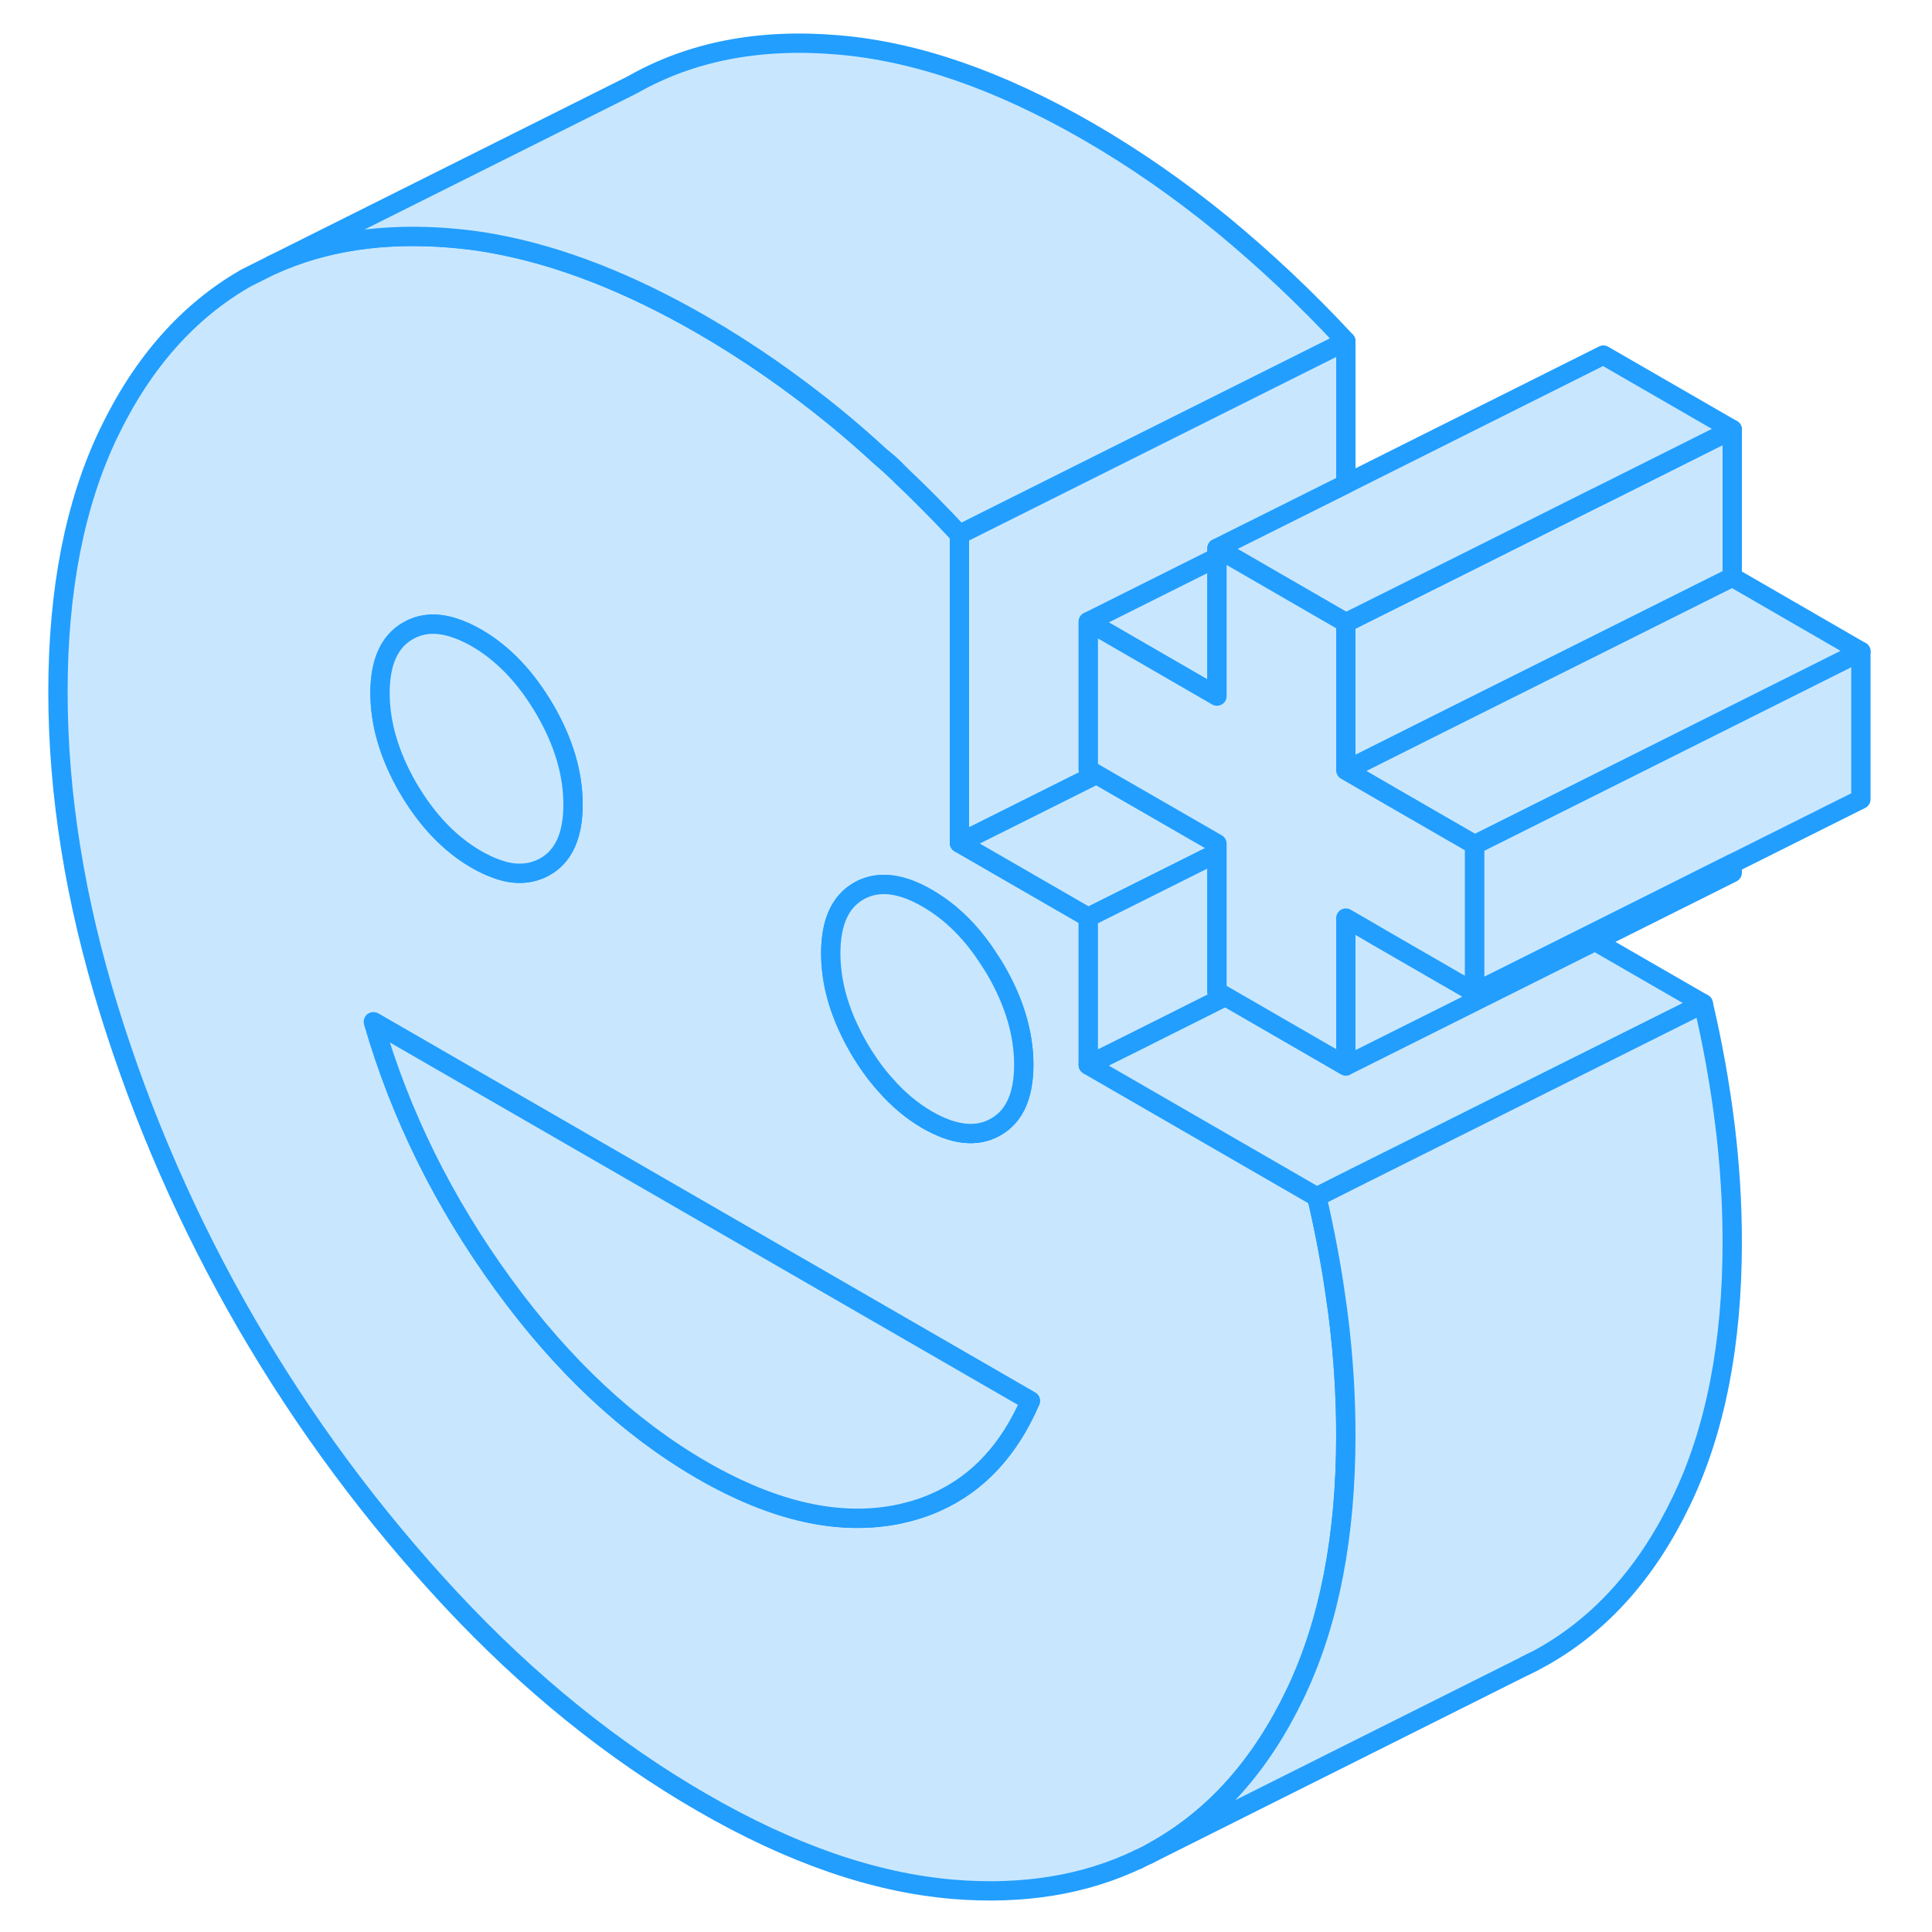 <svg width="48" height="48" viewBox="0 0 98 100" fill="#c8e7ff" xmlns="http://www.w3.org/2000/svg" stroke-width="1px" stroke-linecap="round" stroke-linejoin="round"><path d="M68.28 68.2C68.25 67.93 68.21 67.66 68.17 67.39C67.93 65.62 67.59 63.81 67.16 61.95L55.33 55.12V47.48L48.66 43.63V27.66C47.67 26.6 46.67 25.58 45.64 24.61C45.6 24.56 45.56 24.52 45.52 24.49C45.2 24.19 44.88 23.9 44.56 23.62C43.8 22.92 43.03 22.25 42.25 21.61C40.02 19.79 37.72 18.19 35.33 16.81C31.55 14.63 27.95 13.23 24.54 12.61C23.8 12.47 23.06 12.38 22.33 12.32C18.86 12.03 15.77 12.49 13.07 13.72L11.75 14.38C8.75 16.09 6.38 18.77 4.63 22.41C2.88 26.05 2 30.52 2 35.81C2 41.1 2.88 46.58 4.63 52.24C6.38 57.9 8.75 63.32 11.75 68.5C14.75 73.67 18.28 78.43 22.33 82.78C26.39 87.13 30.72 90.63 35.33 93.29C39.94 95.96 44.27 97.45 48.33 97.79C51.96 98.09 55.16 97.56 57.95 96.22L58.45 95.98C58.6 95.89 58.76 95.81 58.91 95.72C61.91 94.01 64.28 91.34 66.03 87.69C66.06 87.63 66.09 87.56 66.12 87.5C67.81 83.9 68.66 79.49 68.66 74.29C68.66 72.25 68.53 70.22 68.28 68.2ZM43.45 46.12C43.53 46.07 43.62 46.03 43.71 45.99C44.63 45.59 45.73 45.76 46.99 46.49C48.26 47.22 49.35 48.31 50.27 49.78C50.37 49.92 50.45 50.06 50.54 50.21C51.51 51.88 51.99 53.52 51.99 55.11C51.99 56.7 51.51 57.78 50.54 58.33C49.56 58.89 48.38 58.76 46.99 57.96C46.2 57.5 45.47 56.89 44.82 56.14C44.32 55.59 43.87 54.95 43.45 54.24C43.3 53.97 43.15 53.71 43.03 53.45C42.34 52.05 42 50.68 42 49.34C42 47.75 42.48 46.67 43.45 46.12ZM20.12 32.65C20.8 32.26 21.58 32.2 22.46 32.48C22.85 32.6 23.25 32.78 23.67 33.02C25.05 33.82 26.23 35.06 27.21 36.74C28.18 38.41 28.66 40.05 28.66 41.64C28.66 43.23 28.18 44.31 27.21 44.86C26.73 45.13 26.2 45.24 25.62 45.19C25.02 45.13 24.38 44.89 23.67 44.49C22.28 43.69 21.1 42.45 20.12 40.78C19.15 39.1 18.67 37.46 18.67 35.87C18.67 34.28 19.15 33.2 20.12 32.65ZM47.5 77.73C46.91 78 46.29 78.2 45.62 78.35C42.54 79.02 39.11 78.27 35.33 76.09C31.55 73.9 28.12 70.7 25.04 66.46C21.96 62.23 19.72 57.7 18.33 52.89L33.79 61.81L52.33 72.51C51.24 75.03 49.63 76.77 47.5 77.73Z" stroke="#229EFF" stroke-linejoin="round"/><path d="M61.99 28.85V36.03L55.33 32.18L61.99 28.85Z" stroke="#229EFF" stroke-linejoin="round"/><path d="M95.32 33.72V41.37L88.66 44.7L88.22 44.92L81.13 48.47L75.32 51.37V43.72H75.33L81.99 40.39L95.32 33.72Z" stroke="#229EFF" stroke-linejoin="round"/><path d="M88.66 44.7V45.17L68.66 55.17V47.52L69.53 48.02L70.28 48.46L75.32 51.37L81.13 48.47L88.22 44.92L88.66 44.7Z" stroke="#229EFF" stroke-linejoin="round"/><path d="M95.32 33.72L81.99 40.39L75.33 43.72H75.32L71.09 41.28L69.54 40.38L68.66 39.87L69.92 39.24L74.45 36.97L81.56 33.42L88.66 29.87L95.32 33.72Z" stroke="#229EFF" stroke-linejoin="round"/><path d="M88.66 22.23V29.87L81.56 33.42L74.45 36.97L69.92 39.24L68.66 39.87V32.23L75.33 28.9L81.56 25.78L81.99 25.57L88.66 22.23Z" stroke="#229EFF" stroke-linejoin="round"/><path d="M88.66 22.23L81.99 25.57L81.56 25.78L75.33 28.9L68.66 32.23L62.43 28.63L61.99 28.38L68.66 25.05L81.99 18.38L88.66 22.23Z" stroke="#229EFF" stroke-linejoin="round"/><path d="M68.66 17.66V25.05L61.99 28.38V28.85L55.33 32.18V39.83L55.76 40.08L48.66 43.63V27.66L68.66 17.66Z" stroke="#229EFF" stroke-linejoin="round"/><path d="M51.99 55.11C51.99 56.71 51.51 57.78 50.54 58.33C49.56 58.89 48.38 58.76 46.99 57.96C46.2 57.5 45.47 56.89 44.82 56.14C44.32 55.59 43.87 54.95 43.45 54.24C43.3 53.97 43.15 53.71 43.03 53.45C42.34 52.05 42 50.68 42 49.34C42 47.75 42.48 46.67 43.45 46.12C43.53 46.07 43.62 46.03 43.71 45.99C44.63 45.59 45.73 45.76 46.99 46.49C48.26 47.22 49.35 48.31 50.27 49.78C50.37 49.92 50.45 50.06 50.54 50.21C51.51 51.88 51.99 53.52 51.99 55.11Z" stroke="#229EFF" stroke-linejoin="round"/><path d="M87.16 51.95L69.41 60.82L67.16 61.95L55.33 55.12L57.58 54L62.43 51.57L68.66 55.17L81.56 48.72L87.16 51.95Z" stroke="#229EFF" stroke-linejoin="round"/><path d="M28.66 41.64C28.66 43.24 28.18 44.31 27.21 44.86C26.73 45.13 26.2 45.24 25.62 45.19C25.02 45.13 24.38 44.89 23.67 44.49C22.28 43.69 21.1 42.45 20.12 40.78C19.15 39.1 18.67 37.46 18.67 35.87C18.67 34.28 19.15 33.2 20.12 32.65C20.8 32.26 21.58 32.2 22.46 32.48C22.85 32.6 23.25 32.78 23.67 33.02C25.05 33.82 26.23 35.06 27.21 36.74C28.18 38.41 28.66 40.05 28.66 41.64Z" stroke="#229EFF" stroke-linejoin="round"/><path d="M52.33 72.51C51.24 75.03 49.63 76.77 47.5 77.73C46.91 78 46.29 78.2 45.62 78.35C42.54 79.02 39.11 78.27 35.33 76.09C31.55 73.9 28.12 70.7 25.04 66.46C21.96 62.23 19.72 57.7 18.33 52.89L33.79 61.81L52.33 72.51Z" stroke="#229EFF" stroke-linejoin="round"/><path d="M68.66 17.66L48.66 27.66C47.67 26.6 46.67 25.58 45.64 24.61C45.6 24.56 45.56 24.52 45.52 24.49C45.21 24.16 44.89 23.88 44.56 23.62C43.8 22.92 43.03 22.25 42.25 21.61C40.02 19.79 37.72 18.19 35.33 16.81C31.55 14.63 27.95 13.23 24.54 12.61C23.8 12.47 23.06 12.38 22.33 12.32C18.86 12.03 15.77 12.49 13.07 13.72L31.75 4.38C34.75 2.67 38.28 1.98 42.33 2.32C46.39 2.65 50.72 4.15 55.33 6.81C57.72 8.19 60.02 9.79 62.25 11.61C64.47 13.44 66.61 15.45 68.66 17.66Z" stroke="#229EFF" stroke-linejoin="round"/><path d="M61.99 43.67V44.15L55.33 47.48L48.66 43.63L55.76 40.08L61.99 43.67Z" stroke="#229EFF" stroke-linejoin="round"/><path d="M62.43 51.57L57.58 54L55.33 55.12V47.48L61.99 44.15V51.32L62.43 51.57Z" stroke="#229EFF" stroke-linejoin="round"/><path d="M57.95 96.22L57.88 96.26" stroke="#229EFF" stroke-linejoin="round"/><path d="M88.66 64.29C88.66 69.58 87.78 74.05 86.03 77.69C84.28 81.34 81.91 84.01 78.91 85.72C78.73 85.82 78.55 85.92 78.37 86.01L77.95 86.22L58.45 95.98C58.6 95.89 58.76 95.81 58.91 95.72C61.91 94.01 64.28 91.34 66.03 87.69C66.06 87.63 66.09 87.56 66.12 87.5C67.81 83.9 68.66 79.49 68.66 74.29C68.66 72.25 68.53 70.22 68.28 68.2C68.25 67.93 68.21 67.66 68.17 67.39C67.93 65.62 67.59 63.81 67.16 61.95L69.41 60.82L87.16 51.95C87.66 54.09 88.03 56.17 88.28 58.2C88.53 60.22 88.66 62.25 88.66 64.29Z" stroke="#229EFF" stroke-linejoin="round"/><path d="M78.37 86.01L77.95 86.22" stroke="#229EFF" stroke-linejoin="round"/><path d="M75.32 43.72V51.37L70.28 48.46L69.53 48.02L68.66 47.52V55.17L62.43 51.57L61.99 51.32V43.67L55.76 40.08L55.33 39.83V32.18L61.99 36.03V28.38L62.43 28.63L68.66 32.23V39.87L69.54 40.38L71.09 41.28L75.32 43.72Z" stroke="#229EFF" stroke-linejoin="round"/></svg>